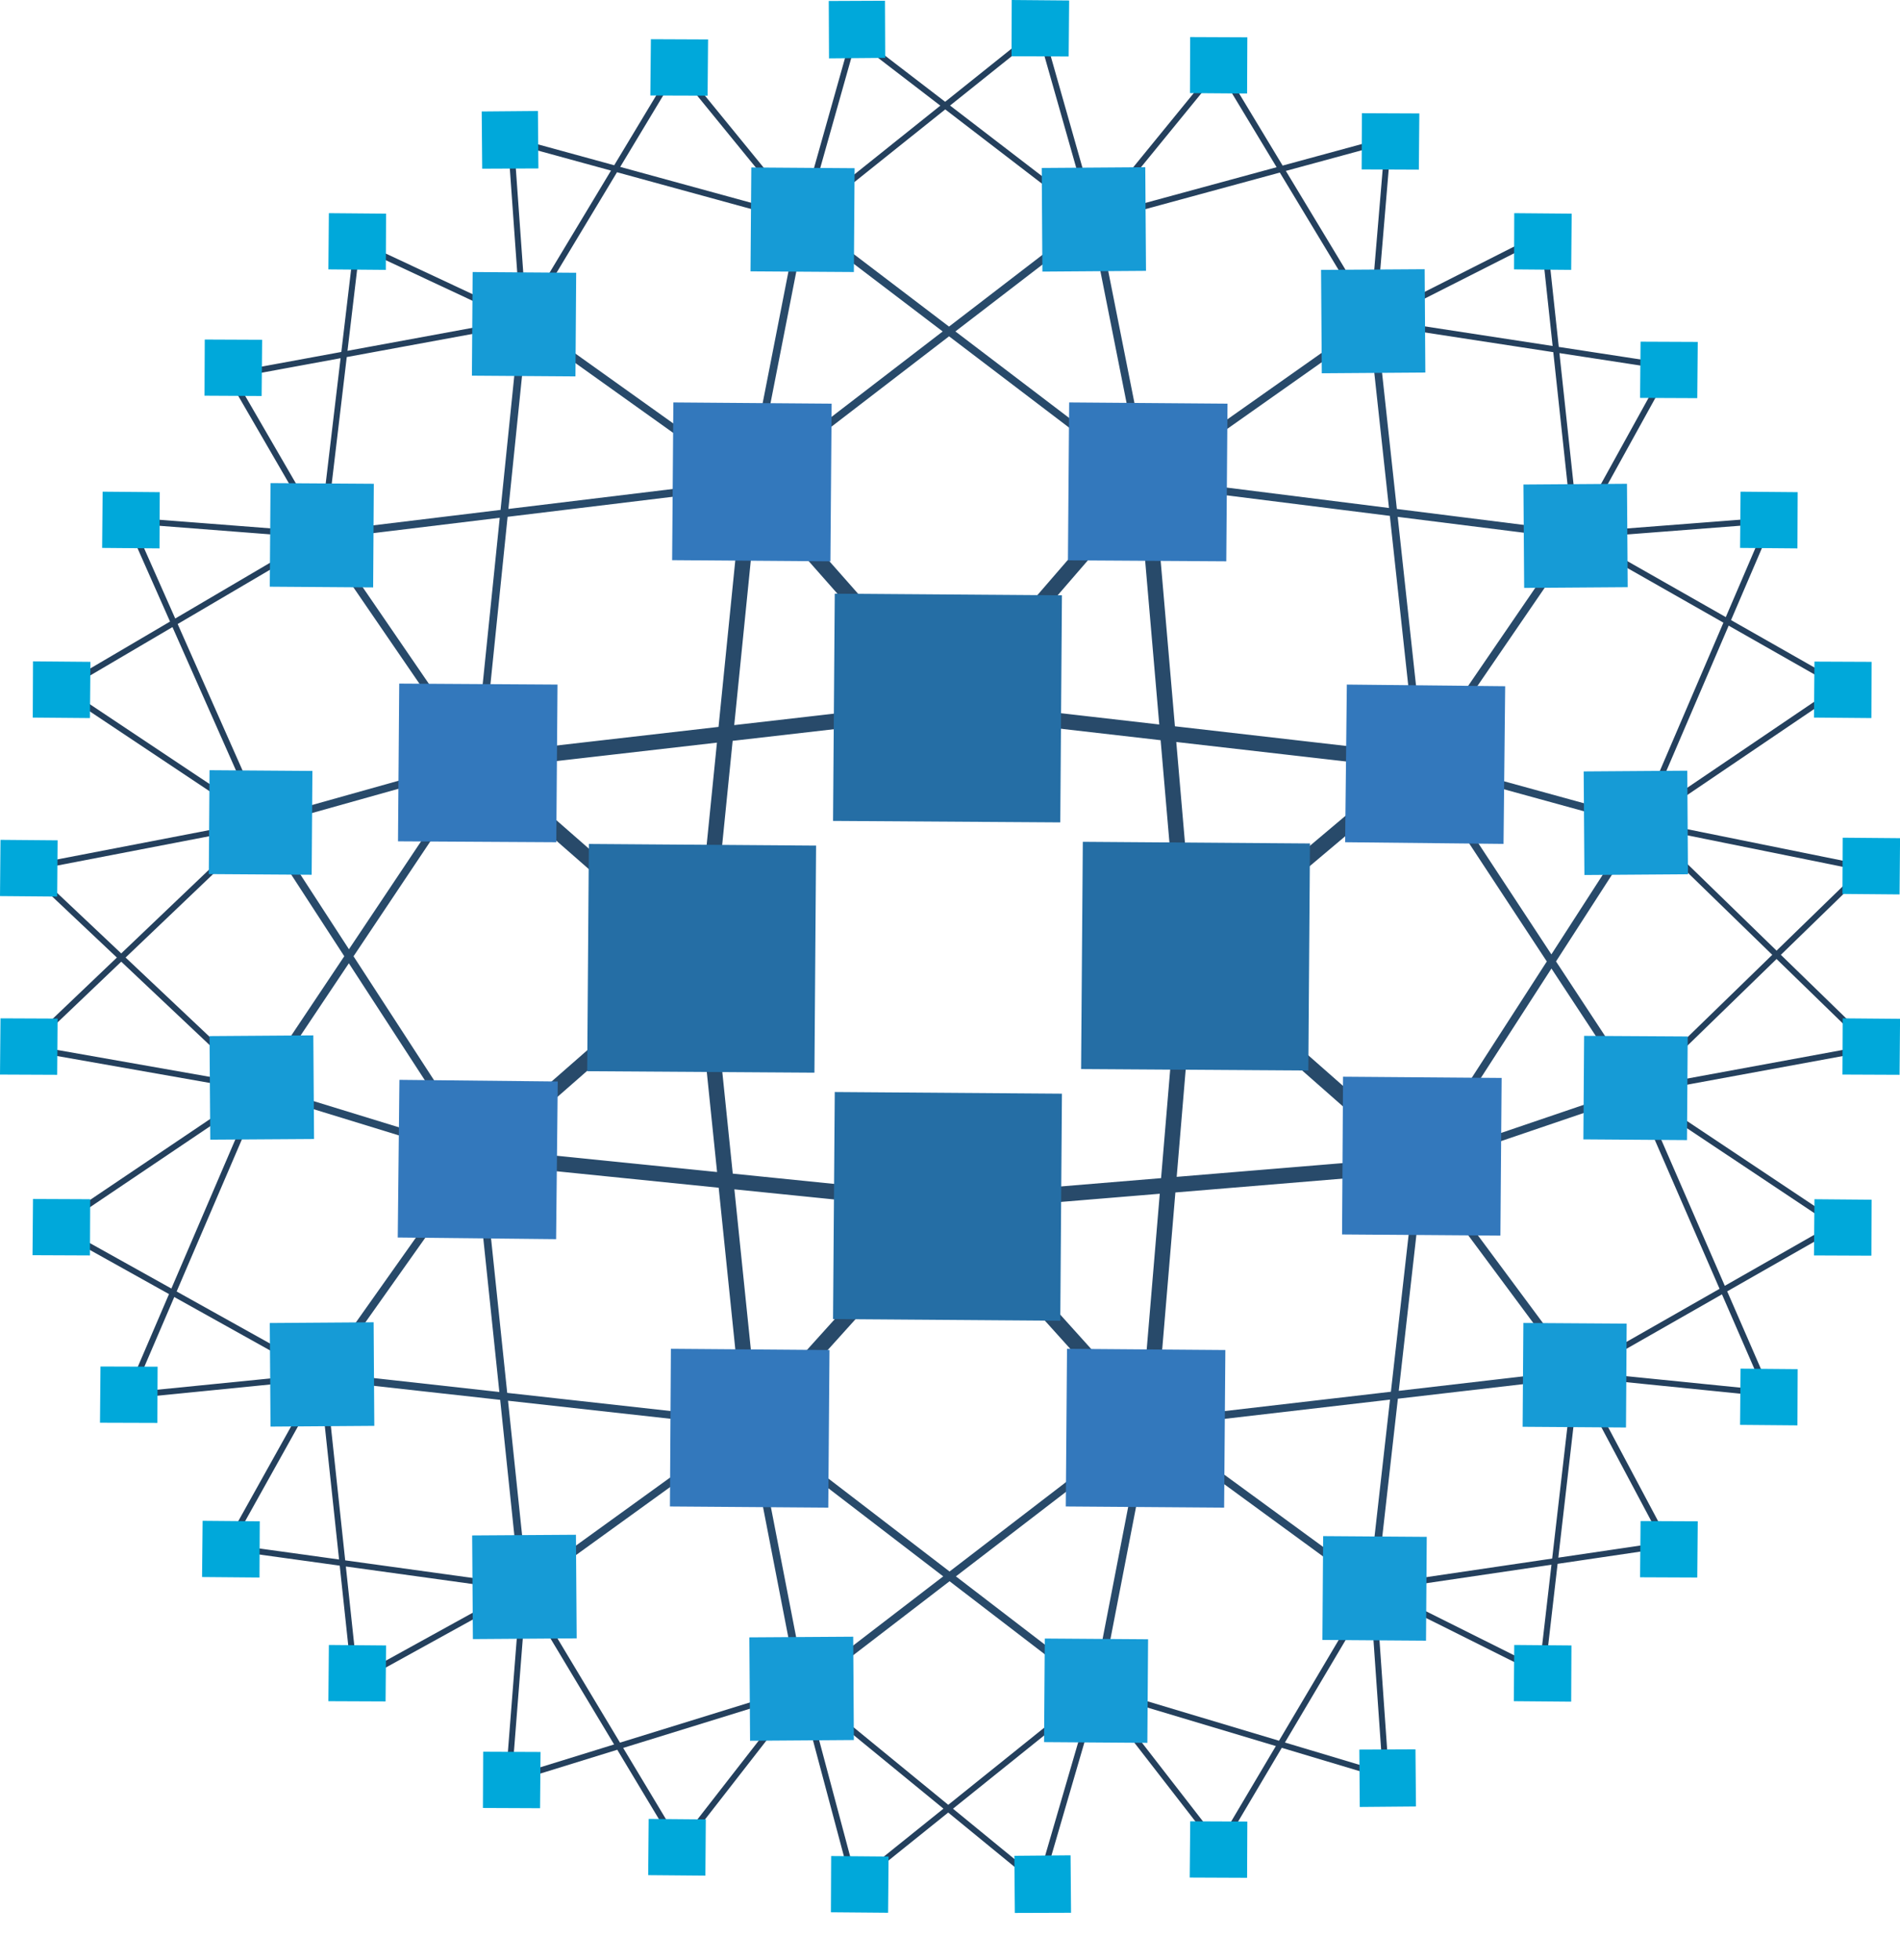 <svg role="img" viewBox="0 0 31.03 32" xmlns="http://www.w3.org/2000/svg"><path d="m15.984 11.928-3.343-3.783" style="fill:none;stroke-width:0.26;stroke-linecap:round;stroke-linejoin:round;stroke:rgb(15.686%,29.02%,41.569%);stroke-opacity:1;stroke-miterlimit:4" transform="scale(.97)"/><path d="m5.43 9.011 2.623 3.827" style="fill:none;stroke-width:0.13;stroke-linecap:round;stroke-linejoin:round;stroke:rgb(15.686%,29.02%,41.569%);stroke-opacity:1;stroke-miterlimit:4" transform="scale(.97)"/><path d="M15.984 11.928 19.296 8.1m.693 8.045 3.927-3.308m-3.927 3.303 3.927 3.457m-4.584 4.366-3.344-3.71m-3.347 3.71 3.347-3.71m-7.931-.801 3.782-3.312m-3.782-3.31 3.782 3.31m4.145-4.221-7.927.91m7.927-.91 7.932.91m-3.927 3.312-.693-8.04m.693 8.04-.657 7.823m4.584-4.366-7.932.656m-7.927-.805 7.931.805m-3.348 3.71-.805-7.823m.806-8.004-.806 8.004" style="fill:none;stroke-width:0.26;stroke-linecap:round;stroke-linejoin:round;stroke:rgb(15.686%,29.02%,41.569%);stroke-opacity:1;stroke-miterlimit:4" transform="scale(.97)"/><path d="m4.42 13.85 3.637-1.02m.761-7.42 3.827 2.731m.866-4.439-.87 4.44m.87-4.44 5.785 4.399m-.874-4.399.874 4.399m3.819-2.691-3.823 2.695m7.243.906-7.24-.91m4.621 4.73 2.619-3.824m-2.619 3.823 3.71 1.02m-3.71-1.02 3.638 5.531M18.422 3.702l-5.781 4.44m11.275 4.688-.806-7.42m.806 14.188 3.638-1.237m-3.638 1.237 3.71-5.749m-3.71 5.749 2.619 3.529m-2.619-3.53-.806 7.13m-3.778-2.763 3.783 2.764m-3.783-2.764 7.203-.837m-7.203.837-.866 4.468m.866-4.468-5.821 4.468m-.87-4.468.87 4.48m-.871-4.48 5.826 4.468m-5.821-4.468-3.827 2.764m3.827-2.764-7.215-.801m2.627-3.71-2.627 3.71m2.627-3.71.761 7.275m-.761-7.275-3.674-1.128m3.674-5.495-3.674 5.495m3.674 1.128-3.642-5.604M8.818 5.41l-.761 7.424M5.43 9.011l7.203-.874" style="fill:none;stroke-width:0.13;stroke-linecap:round;stroke-linejoin:round;stroke:rgb(15.686%,29.02%,41.569%);stroke-opacity:1;stroke-miterlimit:4" transform="scale(.97)"/><path d="m8.818 5.41-2.8-1.31m2.8 1.31L8.6 2.357m4.911 1.345-4.91-1.345m4.91 1.345L11.404 1.12m2.107 2.582.874-3.098M8.818 5.41 11.4 1.12m7.022 2.582L14.385.604m4.037 3.098L17.512.5m-4.005 3.202L17.511.5m.91 3.202 2.111-2.586M23.12 5.41l-2.59-4.29m2.585 4.29.257-3.053m-4.95 1.345 4.946-1.345m-.253 3.053 2.872-1.454M23.115 5.41l4.987.765m-1.567 2.836 1.567-2.836m-1.567 2.836-.544-5.055m.544 5.055 3.275-.253m-3.275.253 4.479 2.546m-3.388 2.293 2.184-5.092m-2.184 5.091 3.384-2.292m-3.384 2.292 3.783.766m-3.855 3.746 3.855-3.746m-3.855 3.746 3.964-.729m-3.892-3.783 3.892 3.783m-3.964.73 3.384 2.255m-4.403 2.51 4.403-2.51m-4.403 2.51 3.238.326m-2.215-5.092 2.215 5.092m-3.23-.326 1.526 2.868m-1.526-2.868-.58 5.019m-.009 0-2.84-1.418m0 0 .222 3.17m-.221-3.17 4.946-.73m-4.946.73-2.587 4.367m-2.062-2.663 2.062 2.659m-2.062-2.66 4.874 1.46m-4.874-1.46-.955 3.276m.955-3.275-4.077 3.275m-.878-3.275.874 3.275m-.874-3.275 4 3.275m-4-3.275-2.07 2.659m-2.623-4.363 2.622 4.367m2.071-2.663-4.947 1.53m.254-3.234-.254 3.239m.254-3.24-2.836 1.564m-.552-5.128.548 5.128m2.84-1.563-4.983-.689m1.595-2.876-1.6 2.868m1.6-2.868-3.27.326m3.27-.326-4.503-2.51m3.456-2.328L.927 20.653m3.456-2.328L.45 17.632m3.933.693-2.216 5.164m2.252-9.64L.451 17.632m3.932.693L.45 14.615m3.968-.766-3.384-2.255M4.42 13.85l-3.969.765m3.968-.766L2.163 8.758m3.267.253-3.27-.253m3.27.253-4.395 2.583M5.43 9.01 3.871 6.32m1.56 2.69.583-4.91m2.804 1.31-4.947.91" style="fill:none;stroke-width:0.101;stroke-linecap:round;stroke-linejoin:round;stroke:rgb(14.118%,25.098%,36.471%);stroke-opacity:1;stroke-miterlimit:4" transform="scale(.97)"/><path d="m9.59 17.488.027-3.71 3.711.027-.027 3.707Zm4.015-4.086.028-3.71 3.71.027-.027 3.707Zm0 8.133.028-3.707 3.71.027-.027 3.707Zm4.051-4.082.028-3.71 3.71.027-.027 3.707Zm0 0" style="stroke:none;fill-rule:nonzero;fill:rgb(14.51%,43.137%,64.706%);fill-opacity:1"/><path d="m17.441 9.148.02-2.578 2.586.02-.02 2.574Zm-6.464-.003.02-2.575 2.585.02-.02 2.574ZM6.5 13.735l.02-2.575 2.585.016-.02 2.574Zm-.004 6.468.027-2.574 2.586.027-.027 2.574Zm15.422-.05.016-2.575 2.59.02-.02 2.574Zm.05-6.403.028-2.574 2.586.027-.027 2.574Zm0 0" style="stroke:none;fill-rule:nonzero;fill:rgb(20%,47.059%,73.725%);fill-opacity:1"/><path d="m4.406 9.578.012-1.691 1.687.011-.011 1.692Zm3.301-3.445.012-1.692 1.691.012-.012 1.692Zm4.55-1.703.013-1.696 1.687.012-.012 1.695ZM3.41 14.27l.012-1.696 1.68.012-.012 1.695Zm21.47-6.36 1.691-.012.012 1.688-1.691.012Zm-3.305-3.504 1.692-.011.011 1.687-1.691.012Zm-4.562-1.664 1.691-.012.012 1.692-1.692.012Zm8.851 9.852 1.692-.012.011 1.691-1.691.012Zm0 0" style="stroke:none;fill-rule:nonzero;fill:rgb(8.627%,60.784%,83.922%);fill-opacity:1"/><path d="m10.941 24.594.016-2.574 2.59.02-.02 2.573Zm6.465 0 .02-2.574 2.586.02-.02 2.573Zm0 0" style="stroke:none;fill-rule:nonzero;fill:rgb(20%,47.059%,73.725%);fill-opacity:1"/><path d="m24.867 23.293.012-1.695 1.687.011-.011 1.696Zm-3.27 3.48.012-1.695 1.692.012-.012 1.695Zm-4.546 1.668.012-1.691 1.687.012-.012 1.691Zm8.808-9.84.012-1.69 1.692.01-.012 1.692ZM4.406 21.599l1.696-.012.011 1.691-1.695.012Zm3.305 3.468 1.695-.011.012 1.691-1.695.012Zm4.527 1.664 1.696-.011.011 1.687-1.695.012Zm-8.816-9.816 1.695-.012.012 1.692-1.695.011Zm0 0" style="stroke:none;fill-rule:nonzero;fill:rgb(8.627%,60.784%,83.922%);fill-opacity:1"/><path d="m28.418 8.945.008-.918.933.008-.004.918Zm1.207 2.77.008-.914.933.004-.003.918Zm-2.84-5.219.008-.918.934.004-.008.918ZM5.363 4.398l.008-.918.934.008-.004.918ZM0 14.629l.008-.918.933.008-.007.918ZM24.727 4.398l.003-.918.938.008-.008.918ZM.535 11.715l.004-.918.938.008-.008.918ZM10.621 1.559 10.63.64l.934.004-.008.918ZM1.668 8.945l.008-.918.933.008-.004.918ZM3.34 6.46l.004-.917.937.004-.008.918Zm4.527-4.64.918-.008.008.938-.918.004ZM13.535.016l.918-.004.004.933-.918.008Zm8.703 2.75.004-.918.938.004-.008.918Zm7.852 11.828.004-.918.937.008-.008.918ZM16.52.918 16.523 0l.938.008-.008.914Zm2.914.602.003-.915.934.004-.004.918Zm5.289 26.253.007-.918.934.008-.004.918Zm5.367-10.23.004-.918.937.008-.008.914ZM5.363 27.773l.008-.918.934.008-.008.914Zm24.262-7.277.008-.918.933.008-.003.914ZM19.43 30.652l.008-.918.933.004-.004.918Zm8.988-7.39.008-.918.933.008-.004.918Zm-1.633 2.488.008-.918.934.004-.008.918ZM22.2 28.563l.917-.004.008.933-.918.008Zm-5.634 1.734.918-.008.008.938-.918.003Zm-8.679-.781.004-.918.937.004-.008.918Zm-6.254-6.289.008-.918.933.003-.004.918ZM.531 20.492l.008-.918.934.004-.004.918ZM3.3 25.746l.009-.918.933.008-.004.918ZM0 17.543l.008-.918.933.004-.007.918Zm13.57 13.676.004-.918.938.008-.008.918Zm-2.984-.606.008-.918.933.008-.007.918Zm0 0" style="stroke:none;fill-rule:nonzero;fill:rgb(0%,65.882%,85.49%);fill-opacity:1"/></svg>